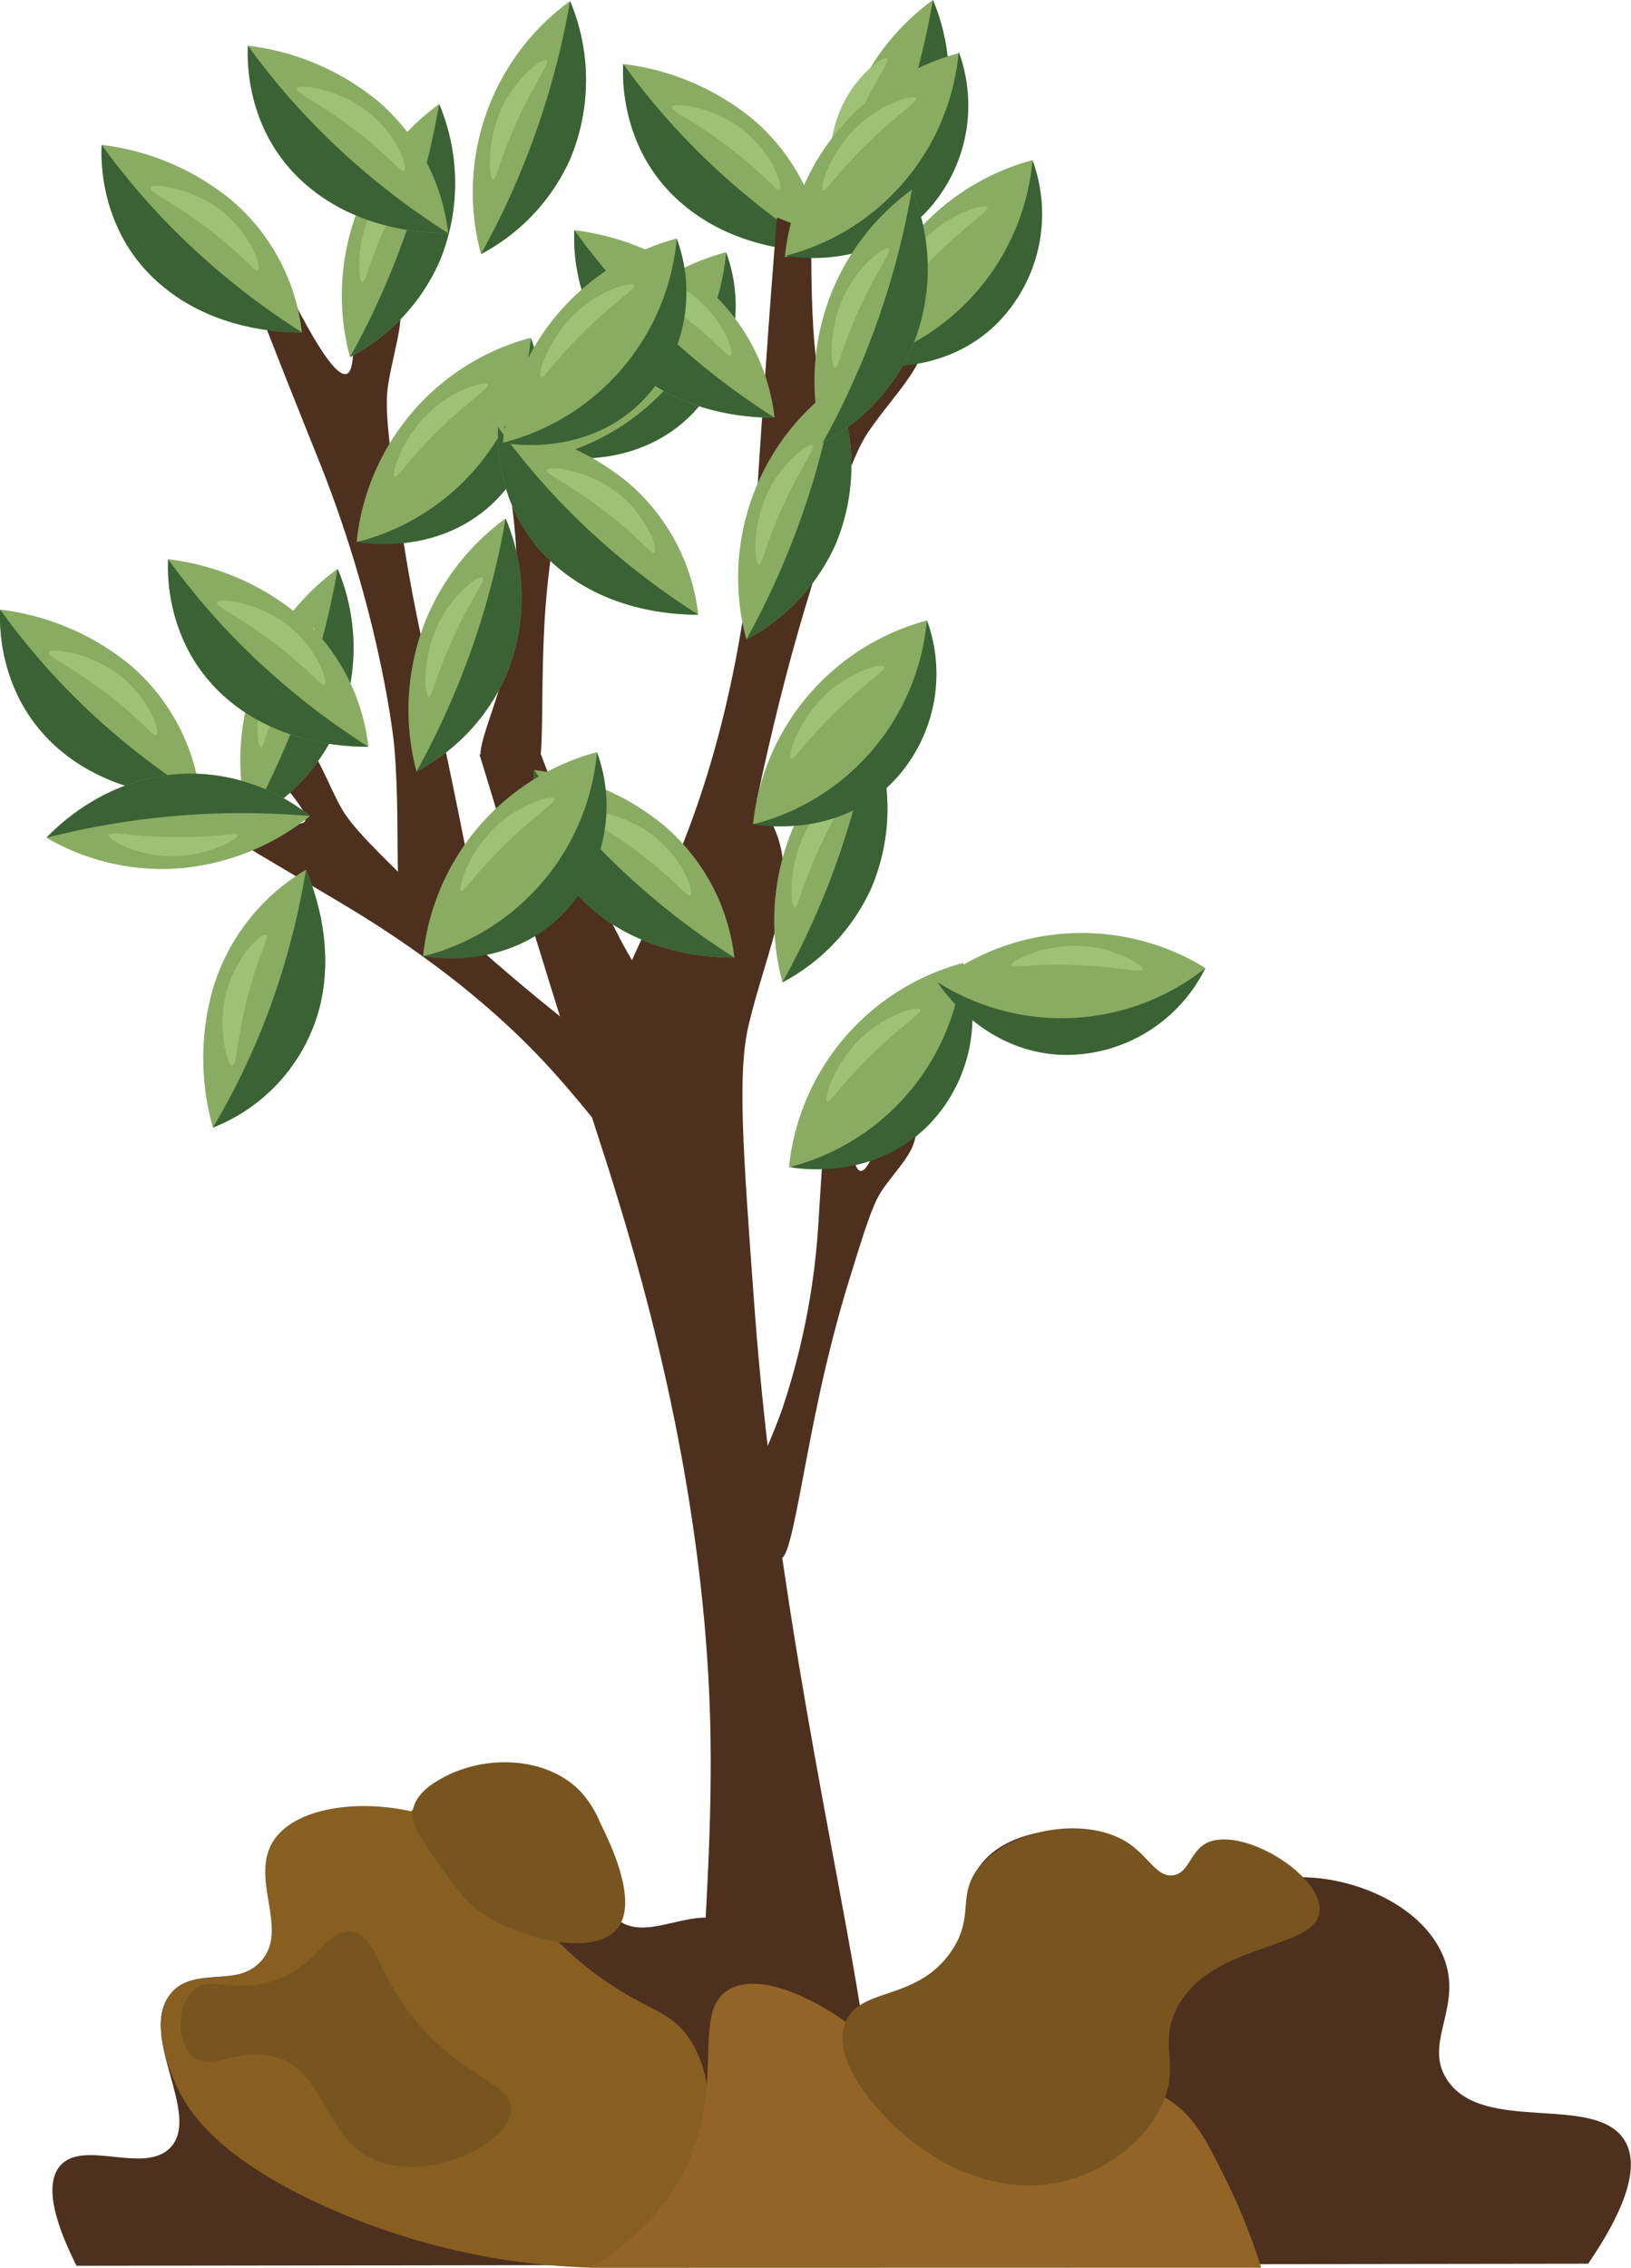 <svg id="Capa_1" data-name="Capa 1" xmlns="http://www.w3.org/2000/svg" viewBox="0 0 215.7 299.8"><defs><style>.cls-1{fill:#4e301f;}.cls-2{fill:#89ac62;}.cls-3{fill:#3a6234;}.cls-4{fill:#9dc275;}.cls-5{fill:#885f21;}.cls-6{fill:#78551f;}.cls-7{fill:#926526;}.cls-8{fill:#f5e5d3;}</style></defs><path class="cls-1" d="M258,321.79c1.73,8,2.93,10.06,3.75,10.12,1.62.1,2-7.41,4.19-7.27.86.06,1.67,1.28,2,2.16.95,2.54-1.26,4.36-2.86,7-.93,1.54-1.35,4.27-2.2,9.74A105.6,105.6,0,0,0,261.74,355c-.48,10,.13,18.56-1.25,18.56-.48,0-.65-1-2-1.55-2-.79-3.75.71-4.69.27-1.73-.82,1.72-7.21,3.29-14.51,1.9-8.79.72-17.3.27-20.53-.16-1.18-.44-3-1-6.74-.55-4-1-7.25-1.23-9.38" transform="translate(-189.79 -271.47)"/><path class="cls-2" d="M301.39,304.92a26.4,26.4,0,0,0,11.78-12.55,27,27,0,0,0,0-20.9,31.25,31.25,0,0,0-11.78,33.45Z" transform="translate(-189.79 -271.47)"/><path class="cls-3" d="M301.39,304.92a26.4,26.4,0,0,0,11.78-12.55,27,27,0,0,0,0-20.9,106.32,106.32,0,0,1-11.78,33.45Z" transform="translate(-189.79 -271.47)"/><path class="cls-4" d="M300,294.94c-.61-.12-1.05-5.88,1.84-10.76,1.88-3.2,4.82-5.39,5.26-5s-1.63,2.89-4.12,8.47C300.79,292.61,300.45,295,300,294.94Z" transform="translate(-189.79 -271.47)"/><path class="cls-2" d="M298.69,304.72c-2.65,0-11-.25-17.93-5.71-8.95-7-8.64-17.3-8.55-19.08a33.3,33.3,0,0,1,17.16,7.31A27,27,0,0,1,298.69,304.72Z" transform="translate(-189.79 -271.47)"/><path class="cls-3" d="M298.69,304.72c-2.65,0-11-.25-17.93-5.71-8.95-7-8.64-17.3-8.55-19.08a92.78,92.78,0,0,0,11.23,12.88A98.81,98.81,0,0,0,298.69,304.72Z" transform="translate(-189.79 -271.47)"/><path class="cls-4" d="M292.87,296.5c.62-.41-1.26-5.88-6.39-8.93-3.36-2-7.45-2.57-7.79-2s3,1.85,7.95,5.72C291.11,294.74,292.46,296.77,292.87,296.5Z" transform="translate(-189.79 -271.47)"/><path class="cls-1" d="M261.32,371.19C271.57,398,276.2,404,278.45,403.43c4.45-1.07.33-27.88,6.34-29.32,2.36-.57,5.38,3,6.89,5.8,4.34,8.09-.41,16.47-2.91,27.2-1.46,6.28-.73,16.27.73,36.26.95,13.08,2.46,26.09,4.83,41.25,5.56,35.53,13.13,65.19,9.38,66.43-1.3.43-2.45-3-6.43-3.67-6-1-9.66,5.87-12.49,5.15-5.27-1.35-.32-26.93-1.09-54-.93-32.65-10-61.54-13.42-72.52C269,422,267,416,263,403.12s-8.48-27.57-9.79-31.91" transform="translate(-189.79 -271.47)"/><path class="cls-1" d="M297.09,302c-.13,17.47,1.16,21.9,2.56,22.1,2.76.37,6.37-15.75,10.1-15.24,1.47.21,2.39,2.91,2.62,4.82.67,5.55-3.88,9.26-7.68,14.79-2.22,3.24-4,9.07-7.63,20.73-2.36,7.63-4.39,15.35-6.41,24.47-4.72,21.4-7,39.9-9.41,39.77-.83,0-.72-2.25-2.83-3.5-3.2-1.9-6.78,1.18-8.23.14-2.69-1.92,5.79-15.34,11.37-30.89,6.71-18.73,8-37.13,8.47-44.12.18-2.54.39-6.4,1-14.57.6-8.65,1.15-15.69,1.52-20.28" transform="translate(-189.79 -271.47)"/><path class="cls-1" d="M214.09,374.15c11.9,6.15,15.38,6.8,16,5.91,1.22-1.76-8.55-9.82-6.91-12.19.65-.93,2.82-.63,4.21-.12,4,1.47,5,5.87,7.45,10.38,1.44,2.65,4.8,5.9,11.53,12.42,4.39,4.26,9,8.32,14.5,12.87,13,10.65,24.85,18.64,23.93,20.24-.32.55-1.79-.29-3.38.72-2.4,1.52-1.54,5-2.75,5.67-2.26,1.17-8.49-9.28-17.19-18.49-10.47-11.09-22.61-18.34-27.23-21.1-1.67-1-4.24-2.49-9.63-5.71-5.7-3.41-10.32-6.23-13.33-8.08" transform="translate(-189.79 -271.47)"/><path class="cls-1" d="M225.47,304.79c6.35,13.53,9,16.47,10.14,16.11,2.27-.73-.9-14.51,2.17-15.48,1.2-.39,2.91,1.35,3.8,2.75,2.57,4,.42,8.57-.47,14.24-.52,3.32.24,8.49,1.76,18.82,1.22,8.28,2.49,13.87,4.09,21.24,7.75,35.77,7.15,38.13,7,38.15s-.37-4.37-3.08-5.65c-2.29-1.07-4.21,1.08-6,.55-3.72-1.12-1.83-12.43-2.95-25.43,0,0-1.55-16.49-9.74-37.17-.8-2-2.06-5.09-4.64-11.6s-5.46-14-6.31-16.21" transform="translate(-189.79 -271.47)"/><path class="cls-1" d="M302.11,413.58c-.07,10,.67,12.57,1.48,12.68,1.58.22,3.65-9,5.79-8.74.84.12,1.37,1.67,1.51,2.77.38,3.18-2.23,5.31-4.41,8.48-1.28,1.86-2.31,5.21-4.38,11.9-1.35,4.38-2.52,8.81-3.68,14-2.71,12.28-4,22.9-5.4,22.82-.47,0-.41-1.29-1.62-2-1.84-1.09-3.9.68-4.73.09-1.54-1.11,3.33-8.81,6.53-17.73a95.11,95.11,0,0,0,4.86-25.32c.1-1.46.22-3.67.55-8.36.34-5,.66-9,.87-11.64" transform="translate(-189.79 -271.47)"/><path class="cls-2" d="M236.91,343.09a26.42,26.42,0,0,0,15.51-7.46,27,27,0,0,0,7.53-19.5,31.23,31.23,0,0,0-23,27Z" transform="translate(-189.79 -271.47)"/><path class="cls-3" d="M236.91,343.09c.8.16,11.07,2,18.52-5.54A20.58,20.58,0,0,0,260,316.13a30.65,30.65,0,0,1-23,27Z" transform="translate(-189.79 -271.47)"/><path class="cls-4" d="M242,334.47c-.53-.34,1.14-5.87,5.59-9.38,2.9-2.3,6.44-3.3,6.72-2.81s-2.56,2.11-6.89,6.42C243.53,332.56,242.35,334.69,242,334.47Z" transform="translate(-189.79 -271.47)"/><path class="cls-2" d="M236.08,318.68a26.37,26.37,0,0,0,11.79-12.54,27,27,0,0,0,0-20.91,31.29,31.29,0,0,0-11.79,33.45Z" transform="translate(-189.79 -271.47)"/><path class="cls-3" d="M236.08,318.68a26.37,26.37,0,0,0,11.79-12.54,27,27,0,0,0,0-20.91,105.79,105.79,0,0,1-11.79,33.45Z" transform="translate(-189.79 -271.47)"/><path class="cls-4" d="M237.73,308.8c-.62-.11-1-5.88,1.83-10.76,1.88-3.19,4.82-5.39,5.27-5s-1.64,2.9-4.13,8.48C238.47,306.48,238.13,308.88,237.73,308.8Z" transform="translate(-189.79 -271.47)"/><path class="cls-2" d="M229.72,315.41c-2.64,0-11-.25-17.93-5.71-8.94-7-8.64-17.29-8.55-19.08a33.36,33.36,0,0,1,17.16,7.31A26.93,26.93,0,0,1,229.72,315.41Z" transform="translate(-189.79 -271.47)"/><path class="cls-3" d="M229.72,315.41c-2.64,0-11-.25-17.93-5.71-8.94-7-8.64-17.29-8.55-19.08a92.3,92.3,0,0,0,11.23,12.88A98.67,98.67,0,0,0,229.72,315.41Z" transform="translate(-189.79 -271.47)"/><path class="cls-4" d="M223.9,307.2c.63-.41-1.26-5.88-6.39-8.93-3.35-2-7.44-2.58-7.78-2s3,1.85,7.94,5.73C222.14,305.43,223.49,307.47,223.9,307.2Z" transform="translate(-189.79 -271.47)"/><path class="cls-2" d="M294.09,425.74a26.39,26.39,0,0,0,15.51-7.46,27,27,0,0,0,7.53-19.5,31.27,31.27,0,0,0-23,27Z" transform="translate(-189.79 -271.47)"/><path class="cls-3" d="M294.09,425.74c.81.16,11.07,2,18.52-5.55a20.54,20.54,0,0,0,4.52-21.41,30.65,30.65,0,0,1-23,27Z" transform="translate(-189.79 -271.47)"/><path class="cls-4" d="M299.18,417.11c-.53-.33,1.14-5.86,5.59-9.38,2.9-2.3,6.44-3.29,6.73-2.8s-2.57,2.11-6.9,6.42C300.71,415.21,299.53,417.33,299.18,417.11Z" transform="translate(-189.79 -271.47)"/><path class="cls-2" d="M293.27,401.33a26.42,26.42,0,0,0,11.78-12.54,27,27,0,0,0,0-20.91,31.25,31.25,0,0,0-11.78,33.45Z" transform="translate(-189.79 -271.47)"/><path class="cls-3" d="M293.27,401.33a26.42,26.42,0,0,0,11.78-12.54,27,27,0,0,0,0-20.91,106.09,106.09,0,0,1-11.78,33.45Z" transform="translate(-189.79 -271.47)"/><path class="cls-4" d="M294.91,391.45c-.62-.11-1.05-5.88,1.83-10.76,1.88-3.19,4.82-5.39,5.27-5s-1.63,2.89-4.13,8.47C295.65,389.12,295.31,391.53,294.91,391.45Z" transform="translate(-189.79 -271.47)"/><path class="cls-2" d="M286.91,398.06c-2.65,0-11-.25-17.94-5.71-8.94-7-8.63-17.29-8.55-19.08a33.27,33.27,0,0,1,17.16,7.31A26.94,26.94,0,0,1,286.91,398.06Z" transform="translate(-189.79 -271.47)"/><path class="cls-3" d="M286.91,398.06c-2.65,0-11-.25-17.94-5.71-8.94-7-8.63-17.29-8.55-19.08a92.87,92.87,0,0,0,11.23,12.88A98.24,98.24,0,0,0,286.91,398.06Z" transform="translate(-189.79 -271.47)"/><path class="cls-4" d="M281.08,389.84c.63-.4-1.26-5.88-6.39-8.93-3.35-2-7.44-2.57-7.78-2s2.95,1.85,7.94,5.73C279.32,388.08,280.67,390.11,281.08,389.84Z" transform="translate(-189.79 -271.47)"/><path class="cls-2" d="M262.78,331.78a26.51,26.51,0,0,0,15.51-7.46,27,27,0,0,0,7.53-19.51,31.26,31.26,0,0,0-23,27Z" transform="translate(-189.79 -271.47)"/><path class="cls-3" d="M262.78,331.78c.8.15,11.07,2,18.52-5.55a20.58,20.58,0,0,0,4.52-21.42,30.65,30.65,0,0,1-23,27Z" transform="translate(-189.79 -271.47)"/><path class="cls-4" d="M267.87,323.15c-.54-.33,1.14-5.86,5.58-9.38,2.91-2.3,6.45-3.29,6.73-2.8s-2.56,2.11-6.89,6.42C269.4,321.25,268.22,323.37,267.87,323.15Z" transform="translate(-189.79 -271.47)"/><path class="cls-2" d="M222.66,380.12a26.45,26.45,0,0,0,11.78-12.55,27,27,0,0,0,0-20.9,31.25,31.25,0,0,0-11.78,33.45Z" transform="translate(-189.79 -271.47)"/><path class="cls-3" d="M222.66,380.12a26.45,26.45,0,0,0,11.78-12.55,27,27,0,0,0,0-20.9,106.32,106.32,0,0,1-11.78,33.45Z" transform="translate(-189.79 -271.47)"/><path class="cls-4" d="M224.3,370.24c-.62-.12-1.05-5.88,1.83-10.76,1.88-3.2,4.82-5.39,5.27-5s-1.63,2.89-4.13,8.47C225,367.91,224.71,370.32,224.3,370.24Z" transform="translate(-189.79 -271.47)"/><path class="cls-2" d="M216.3,376.85c-2.65,0-11-.25-17.94-5.71-8.94-7.05-8.63-17.3-8.55-19.08a33.38,33.38,0,0,1,17.17,7.3A27,27,0,0,1,216.3,376.85Z" transform="translate(-189.79 -271.47)"/><path class="cls-3" d="M216.3,376.85c-2.65,0-11-.25-17.94-5.71-8.94-7.05-8.63-17.3-8.55-19.08A93.45,93.45,0,0,0,201,364.94,98.85,98.85,0,0,0,216.3,376.85Z" transform="translate(-189.79 -271.47)"/><path class="cls-4" d="M210.47,368.63c.63-.41-1.26-5.88-6.39-8.93-3.35-2-7.44-2.57-7.78-2s2.95,1.84,7.94,5.72C208.71,366.87,210.06,368.9,210.47,368.63Z" transform="translate(-189.79 -271.47)"/><path class="cls-2" d="M303.3,319.61a26.39,26.39,0,0,0,15.51-7.46,27,27,0,0,0,7.53-19.51,31.3,31.3,0,0,0-23,27Z" transform="translate(-189.79 -271.47)"/><path class="cls-3" d="M303.3,319.61c.81.15,11.07,2,18.52-5.55a20.56,20.56,0,0,0,4.52-21.42,30.65,30.65,0,0,1-23,27Z" transform="translate(-189.79 -271.47)"/><path class="cls-4" d="M308.05,311.06c-.54-.33,1.14-5.86,5.58-9.38,2.91-2.3,6.44-3.29,6.73-2.8s-2.56,2.11-6.9,6.42C309.58,309.16,308.4,311.28,308.05,311.06Z" transform="translate(-189.79 -271.47)"/><path class="cls-2" d="M245.7,397.87a26.42,26.42,0,0,0,15.51-7.46,27,27,0,0,0,7.53-19.51,31.26,31.26,0,0,0-23,27Z" transform="translate(-189.79 -271.47)"/><path class="cls-3" d="M245.7,397.87c.8.15,11.07,2,18.52-5.55a20.58,20.58,0,0,0,4.52-21.42,30.65,30.65,0,0,1-23,27Z" transform="translate(-189.79 -271.47)"/><path class="cls-4" d="M250.79,389.24c-.53-.33,1.14-5.86,5.59-9.38,2.9-2.3,6.44-3.29,6.72-2.8s-2.56,2.11-6.89,6.42C252.32,387.34,251.14,389.46,250.79,389.24Z" transform="translate(-189.79 -271.47)"/><path class="cls-2" d="M244.87,373.46a26.36,26.36,0,0,0,11.79-12.55,27,27,0,0,0,0-20.9A31.42,31.42,0,0,0,246,353.69,31.83,31.83,0,0,0,244.87,373.46Z" transform="translate(-189.79 -271.47)"/><path class="cls-3" d="M244.87,373.46a26.36,26.36,0,0,0,11.79-12.55,27,27,0,0,0,0-20.9,106,106,0,0,1-11.79,33.45Z" transform="translate(-189.79 -271.47)"/><path class="cls-4" d="M246.52,363.58c-.62-.12-1.05-5.88,1.83-10.76,1.88-3.2,4.82-5.39,5.27-5s-1.64,2.89-4.13,8.47C247.26,361.25,246.92,363.66,246.52,363.58Z" transform="translate(-189.79 -271.47)"/><path class="cls-2" d="M238.51,370.19c-2.64,0-11-.25-17.93-5.71-8.94-7.05-8.64-17.3-8.55-19.08a33.32,33.32,0,0,1,17.16,7.3A26.9,26.9,0,0,1,238.51,370.19Z" transform="translate(-189.79 -271.47)"/><path class="cls-3" d="M238.51,370.19c-2.64,0-11-.25-17.93-5.71-8.94-7.05-8.64-17.3-8.55-19.08a93.45,93.45,0,0,0,11.23,12.88A99.29,99.29,0,0,0,238.51,370.19Z" transform="translate(-189.79 -271.47)"/><path class="cls-4" d="M232.69,362c.63-.41-1.26-5.88-6.39-8.93-3.35-2-7.44-2.57-7.78-2s2.95,1.84,7.94,5.72C230.93,360.21,232.28,362.24,232.69,362Z" transform="translate(-189.79 -271.47)"/><path class="cls-2" d="M289.33,380.41A26.44,26.44,0,0,0,304.84,373a27,27,0,0,0,7.53-19.5,31.23,31.23,0,0,0-23,27Z" transform="translate(-189.79 -271.47)"/><path class="cls-3" d="M289.33,380.41c.8.15,11.07,2,18.52-5.55a20.58,20.58,0,0,0,4.52-21.41,30.65,30.65,0,0,1-23,27Z" transform="translate(-189.79 -271.47)"/><path class="cls-4" d="M294.42,371.78c-.54-.33,1.14-5.86,5.58-9.38,2.91-2.3,6.44-3.29,6.73-2.8s-2.56,2.11-6.9,6.42C296,369.88,294.77,372,294.42,371.78Z" transform="translate(-189.79 -271.47)"/><path class="cls-2" d="M288.5,356a26.4,26.4,0,0,0,11.78-12.55,27,27,0,0,0,0-20.9A31.25,31.25,0,0,0,288.5,356Z" transform="translate(-189.79 -271.47)"/><path class="cls-3" d="M288.5,356a26.4,26.4,0,0,0,11.78-12.55,27,27,0,0,0,0-20.9A106.32,106.32,0,0,1,288.5,356Z" transform="translate(-189.79 -271.47)"/><path class="cls-4" d="M290.14,346.12c-.62-.12-1.05-5.88,1.83-10.76,1.89-3.2,4.83-5.39,5.27-5s-1.63,2.89-4.12,8.47C290.89,343.79,290.55,346.2,290.14,346.12Z" transform="translate(-189.79 -271.47)"/><path class="cls-2" d="M282.14,352.73c-2.65,0-11-.25-17.93-5.71-8.95-7-8.64-17.3-8.55-19.08a33.35,33.35,0,0,1,17.16,7.3A27,27,0,0,1,282.14,352.73Z" transform="translate(-189.79 -271.47)"/><path class="cls-3" d="M282.14,352.73c-2.65,0-11-.25-17.93-5.71-8.95-7-8.64-17.3-8.55-19.08a93.32,93.32,0,0,0,11.22,12.88A99.33,99.33,0,0,0,282.14,352.73Z" transform="translate(-189.79 -271.47)"/><path class="cls-4" d="M276.32,344.51c.62-.41-1.27-5.88-6.39-8.93-3.36-2-7.45-2.57-7.79-2s3,1.85,7.95,5.72C274.56,342.75,275.91,344.78,276.32,344.51Z" transform="translate(-189.79 -271.47)"/><path class="cls-2" d="M293.54,305.45A26.42,26.42,0,0,0,309.05,298a27,27,0,0,0,7.53-19.5,31.23,31.23,0,0,0-23,27Z" transform="translate(-189.79 -271.47)"/><path class="cls-3" d="M293.54,305.27c.8.16,11.07,2,18.52-5.55a20.56,20.56,0,0,0,4.52-21.41,30.65,30.65,0,0,1-23,27Z" transform="translate(-189.79 -271.47)"/><path class="cls-4" d="M298.63,296.64c-.54-.33,1.14-5.86,5.59-9.38,2.9-2.3,6.44-3.29,6.72-2.8s-2.56,2.11-6.89,6.42C300.16,294.74,299,296.86,298.63,296.64Z" transform="translate(-189.79 -271.47)"/><path class="cls-2" d="M298.59,330a26.37,26.37,0,0,0,11.79-12.54,27,27,0,0,0,0-20.91A31.25,31.25,0,0,0,298.59,330Z" transform="translate(-189.79 -271.47)"/><path class="cls-3" d="M298.59,330a26.37,26.37,0,0,0,11.79-12.54,27,27,0,0,0,0-20.91A105.79,105.79,0,0,1,298.59,330Z" transform="translate(-189.79 -271.47)"/><path class="cls-4" d="M300.23,320.09c-.61-.12-1.05-5.89,1.84-10.77,1.88-3.19,4.82-5.39,5.26-5s-1.63,2.9-4.12,8.48C301,317.76,300.64,320.16,300.23,320.09Z" transform="translate(-189.79 -271.47)"/><path class="cls-2" d="M292.23,326.69c-2.65,0-11-.24-17.93-5.71-8.95-7-8.64-17.29-8.55-19.08a33.48,33.48,0,0,1,17.16,7.31A27,27,0,0,1,292.23,326.69Z" transform="translate(-189.79 -271.47)"/><path class="cls-3" d="M292.23,326.69c-2.65,0-11-.24-17.93-5.71-8.95-7-8.64-17.29-8.55-19.08A91.64,91.64,0,0,0,277,314.78,98.2,98.2,0,0,0,292.23,326.69Z" transform="translate(-189.79 -271.47)"/><path class="cls-4" d="M286.41,318.48c.63-.41-1.26-5.88-6.39-8.93-3.35-2-7.45-2.57-7.79-2s3,1.85,7.95,5.73C284.65,316.72,286,318.75,286.41,318.48Z" transform="translate(-189.79 -271.47)"/><path class="cls-2" d="M313.79,401.32a26.4,26.4,0,0,0,16.09,6.11,27,27,0,0,0,19.32-8,31.25,31.25,0,0,0-35.41,1.86Z" transform="translate(-189.79 -271.47)"/><path class="cls-3" d="M313.79,401.32c.43.69,6.17,9.4,16.77,9.61a20.58,20.58,0,0,0,18.64-11.47,30.63,30.63,0,0,1-35.41,1.86Z" transform="translate(-189.79 -271.47)"/><path class="cls-4" d="M323.54,399.07c-.12-.62,5-3.21,10.65-2.41,3.67.52,6.82,2.4,6.67,2.95s-3.3-.41-9.41-.58C326,398.87,323.63,399.48,323.54,399.07Z" transform="translate(-189.79 -271.47)"/><path class="cls-2" d="M230.78,379.35a25.41,25.41,0,0,0-15.89-5.61c-10.83.07-17.76,7.22-18.94,8.48a30.41,30.41,0,0,0,16.48,4.11A31.7,31.7,0,0,0,230.78,379.35Z" transform="translate(-189.79 -271.47)"/><path class="cls-3" d="M230.78,379.35a25.41,25.41,0,0,0-15.89-5.61c-10.83.07-17.76,7.22-18.94,8.48a104.13,104.13,0,0,1,34.83-2.87Z" transform="translate(-189.79 -271.47)"/><path class="cls-4" d="M221.2,381.87c.13.61-4.93,3.33-10.46,2.7-3.62-.42-6.73-2.19-6.58-2.74s3.24.31,9.25.31C218.8,382.14,221.11,381.47,221.2,381.87Z" transform="translate(-189.79 -271.47)"/><path class="cls-2" d="M230.25,386.45c1,2.4,4,10.08,1.7,18.59a23.43,23.43,0,0,1-14,15.49A33.49,33.49,0,0,1,218,402,27.47,27.47,0,0,1,230.25,386.45Z" transform="translate(-189.79 -271.47)"/><path class="cls-3" d="M230.25,386.45c1,2.4,4,10.08,1.7,18.59a23.43,23.43,0,0,1-14,15.49,95.18,95.18,0,0,0,7.38-15.41A100.44,100.44,0,0,0,230.25,386.45Z" transform="translate(-189.79 -271.47)"/><path class="cls-4" d="M225,395.06c-.61-.4-4.85,3.53-5.65,9.42-.52,3.86.53,7.8,1.14,7.89s.54-3.43,2.15-9.53C224.12,397.38,225.44,395.33,225,395.06Z" transform="translate(-189.79 -271.47)"/><path class="cls-2" d="M256.25,330a26.44,26.44,0,0,0,15.51-7.46A27,27,0,0,0,279.29,303a31.26,31.26,0,0,0-23,27Z" transform="translate(-189.79 -271.47)"/><path class="cls-3" d="M256.25,330c.8.15,11.07,2,18.52-5.55A20.58,20.58,0,0,0,279.29,303a30.65,30.65,0,0,1-23,27Z" transform="translate(-189.79 -271.47)"/><path class="cls-4" d="M261.34,321.35c-.54-.33,1.14-5.86,5.58-9.38,2.91-2.3,6.44-3.29,6.73-2.8s-2.56,2.11-6.9,6.42C262.87,319.45,261.69,321.57,261.34,321.35Z" transform="translate(-189.79 -271.47)"/><path class="cls-2" d="M253.4,305.06a26.42,26.42,0,0,0,11.78-12.54,27,27,0,0,0,0-20.91,31.26,31.26,0,0,0-11.78,33.45Z" transform="translate(-189.79 -271.47)"/><path class="cls-3" d="M253.4,305.06a26.42,26.42,0,0,0,11.78-12.54,27,27,0,0,0,0-20.91,106.09,106.09,0,0,1-11.78,33.45Z" transform="translate(-189.79 -271.47)"/><path class="cls-4" d="M255,295.18c-.62-.11-1-5.88,1.83-10.76,1.89-3.19,4.82-5.39,5.27-5s-1.63,2.9-4.12,8.48C255.78,292.86,255.45,295.26,255,295.18Z" transform="translate(-189.79 -271.47)"/><path class="cls-2" d="M249.06,302.3c-2.65,0-11-.25-17.93-5.71-8.95-7-8.64-17.3-8.55-19.08a33.35,33.35,0,0,1,17.16,7.3A27,27,0,0,1,249.06,302.3Z" transform="translate(-189.79 -271.47)"/><path class="cls-3" d="M249.06,302.3c-2.65,0-11-.25-17.93-5.71-8.95-7-8.64-17.3-8.55-19.08a92.78,92.78,0,0,0,11.23,12.88A98.81,98.81,0,0,0,249.06,302.3Z" transform="translate(-189.79 -271.47)"/><path class="cls-4" d="M243.24,294.08c.62-.41-1.26-5.88-6.39-8.93-3.36-2-7.45-2.57-7.79-2s3,1.84,7.95,5.72C241.48,292.32,242.83,294.35,243.24,294.08Z" transform="translate(-189.79 -271.47)"/><path class="cls-1" d="M199.91,571c-2.28-4.53-4.56-10.44-2.17-13.22,3.08-3.57,11.18,1.23,14.61-2.43,4.12-4.42-4.4-14.87,0-20.29,3.19-3.94,9.35-.47,13-4.87s-.45-10.57,3.25-13.8c2.65-2.31,5.34.34,10.55-1.62,5.91-2.23,5.4-6.77,10.55-8.93,5.66-2.37,14.14-.19,17.86,4.87,4.11,5.6.17,11.7,4,14.61,4.21,3.14,10.57-2.69,15.42.81,3.2,2.3,1.18,5.36,4.87,8.93,4.8,4.64,13.8,4.87,13.8,4.87h0s8.12-4.82,11.36-12.17c2.23-5.06.11-6.65,2.44-9.74,3.11-4.13,10-5.43,15.42-4.06,7,1.77,7.21,7,13.8,8.11,5.39.93,6.42-2.36,13-2.43,6.82-.08,15.51,3.36,18.67,9.74,3.47,7-2.52,11.9.81,17,4.75,7.33,19.74,1.71,23.54,8.12,1.33,2.26,1.67,6.67-4.87,16.23Z" transform="translate(-189.79 -271.47)"/><path class="cls-5" d="M212.61,546c-.64-1.63-2.94-7.53-.26-10.95,2.87-3.67,8.53-.71,11.86-4.22,4-4.18-1.55-11,1.78-16.06,3.53-5.37,15.63-6,24.09-1.78,8.91,4.49,7,11,18.74,19.63,6.89,5,9.85,4.47,12.49,8.92,3.61,6.09,2.69,15-1.79,21.41a22.17,22.17,0,0,1-11.76,8.29,92,92,0,0,1-37.31-9.18C218.23,556.06,214.34,550.47,212.61,546Z" transform="translate(-189.79 -271.47)"/><path class="cls-6" d="M215.22,543.28c2.43,2.21,5.76-1.12,10.54,0,7.22,1.7,6.75,11,13.84,13.84s17.38-2.22,17.79-6.59c.37-4-7.88-4.48-14.5-14.49-3.38-5.12-3.78-8.85-6.59-9.23-3.38-.46-4.41,4.69-10.54,6.59-5.24,1.62-8.24-1-10.54,1.32C213.13,536.81,213.15,541.41,215.22,543.28Z" transform="translate(-189.79 -271.47)"/><path class="cls-6" d="M246.69,516.27c-2-2.89-2.51-4.13-2.31-5.41.44-2.82,3.89-4.37,5.3-5,5.08-2.28,12.48-2.05,16.83,2.38a14.29,14.29,0,0,1,2.68,4.25c1.36,2.76,5,10.27,2.32,13.83-2.9,3.79-12.13,1.78-17.73-1.78C251.23,522.92,249.76,520.63,246.69,516.27Z" transform="translate(-189.79 -271.47)"/><path class="cls-7" d="M267.76,571.27A31.79,31.79,0,0,0,280,559c6.1-11.41,1-21.39,6.13-24.48s15.7,3.33,21.42,9.18c4.62,4.72,4.27,7.27,9.19,10.71,5.89,4.13,14.31,6,16.83,3.06,2.28-2.66-1.63-7.66.77-9.94,2-1.94,7-.36,10,1.53,3.36,2.13,4.87,5.09,7.65,10.71a79.26,79.26,0,0,1,4.59,11.48Z" transform="translate(-189.79 -271.47)"/><path class="cls-6" d="M311.21,555.16c-4.86-3.53-11.66-11.1-9.64-16.28,1.87-4.8,9.43-2.77,14-9.41,3.28-4.77.58-7.58,3.92-11.43,4.34-5,14.35-6.53,19.71-2.79,2.52,1.76,3.64,4.42,5.73,4.13s2.2-3,4.3-4.2c4.57-2.5,15.51,4.13,15.07,9-.49,5.25-15.31,4-19.22,13.54-1.87,4.54.77,6.67-1.6,11.94-3.21,7.11-11,9.6-12,9.9C321.41,562.58,312.93,556.42,311.21,555.16Z" transform="translate(-189.79 -271.47)"/><path class="cls-5" d="M240.1,571.11" transform="translate(-189.79 -271.47)"/><path class="cls-6" d="M284.39,503.77" transform="translate(-189.79 -271.47)"/><path class="cls-8" d="M297,505.17" transform="translate(-189.79 -271.47)"/><path class="cls-1" d="M389.8,435" transform="translate(-189.79 -271.47)"/><path class="cls-3" d="M378.46,444.14" transform="translate(-189.79 -271.47)"/></svg>